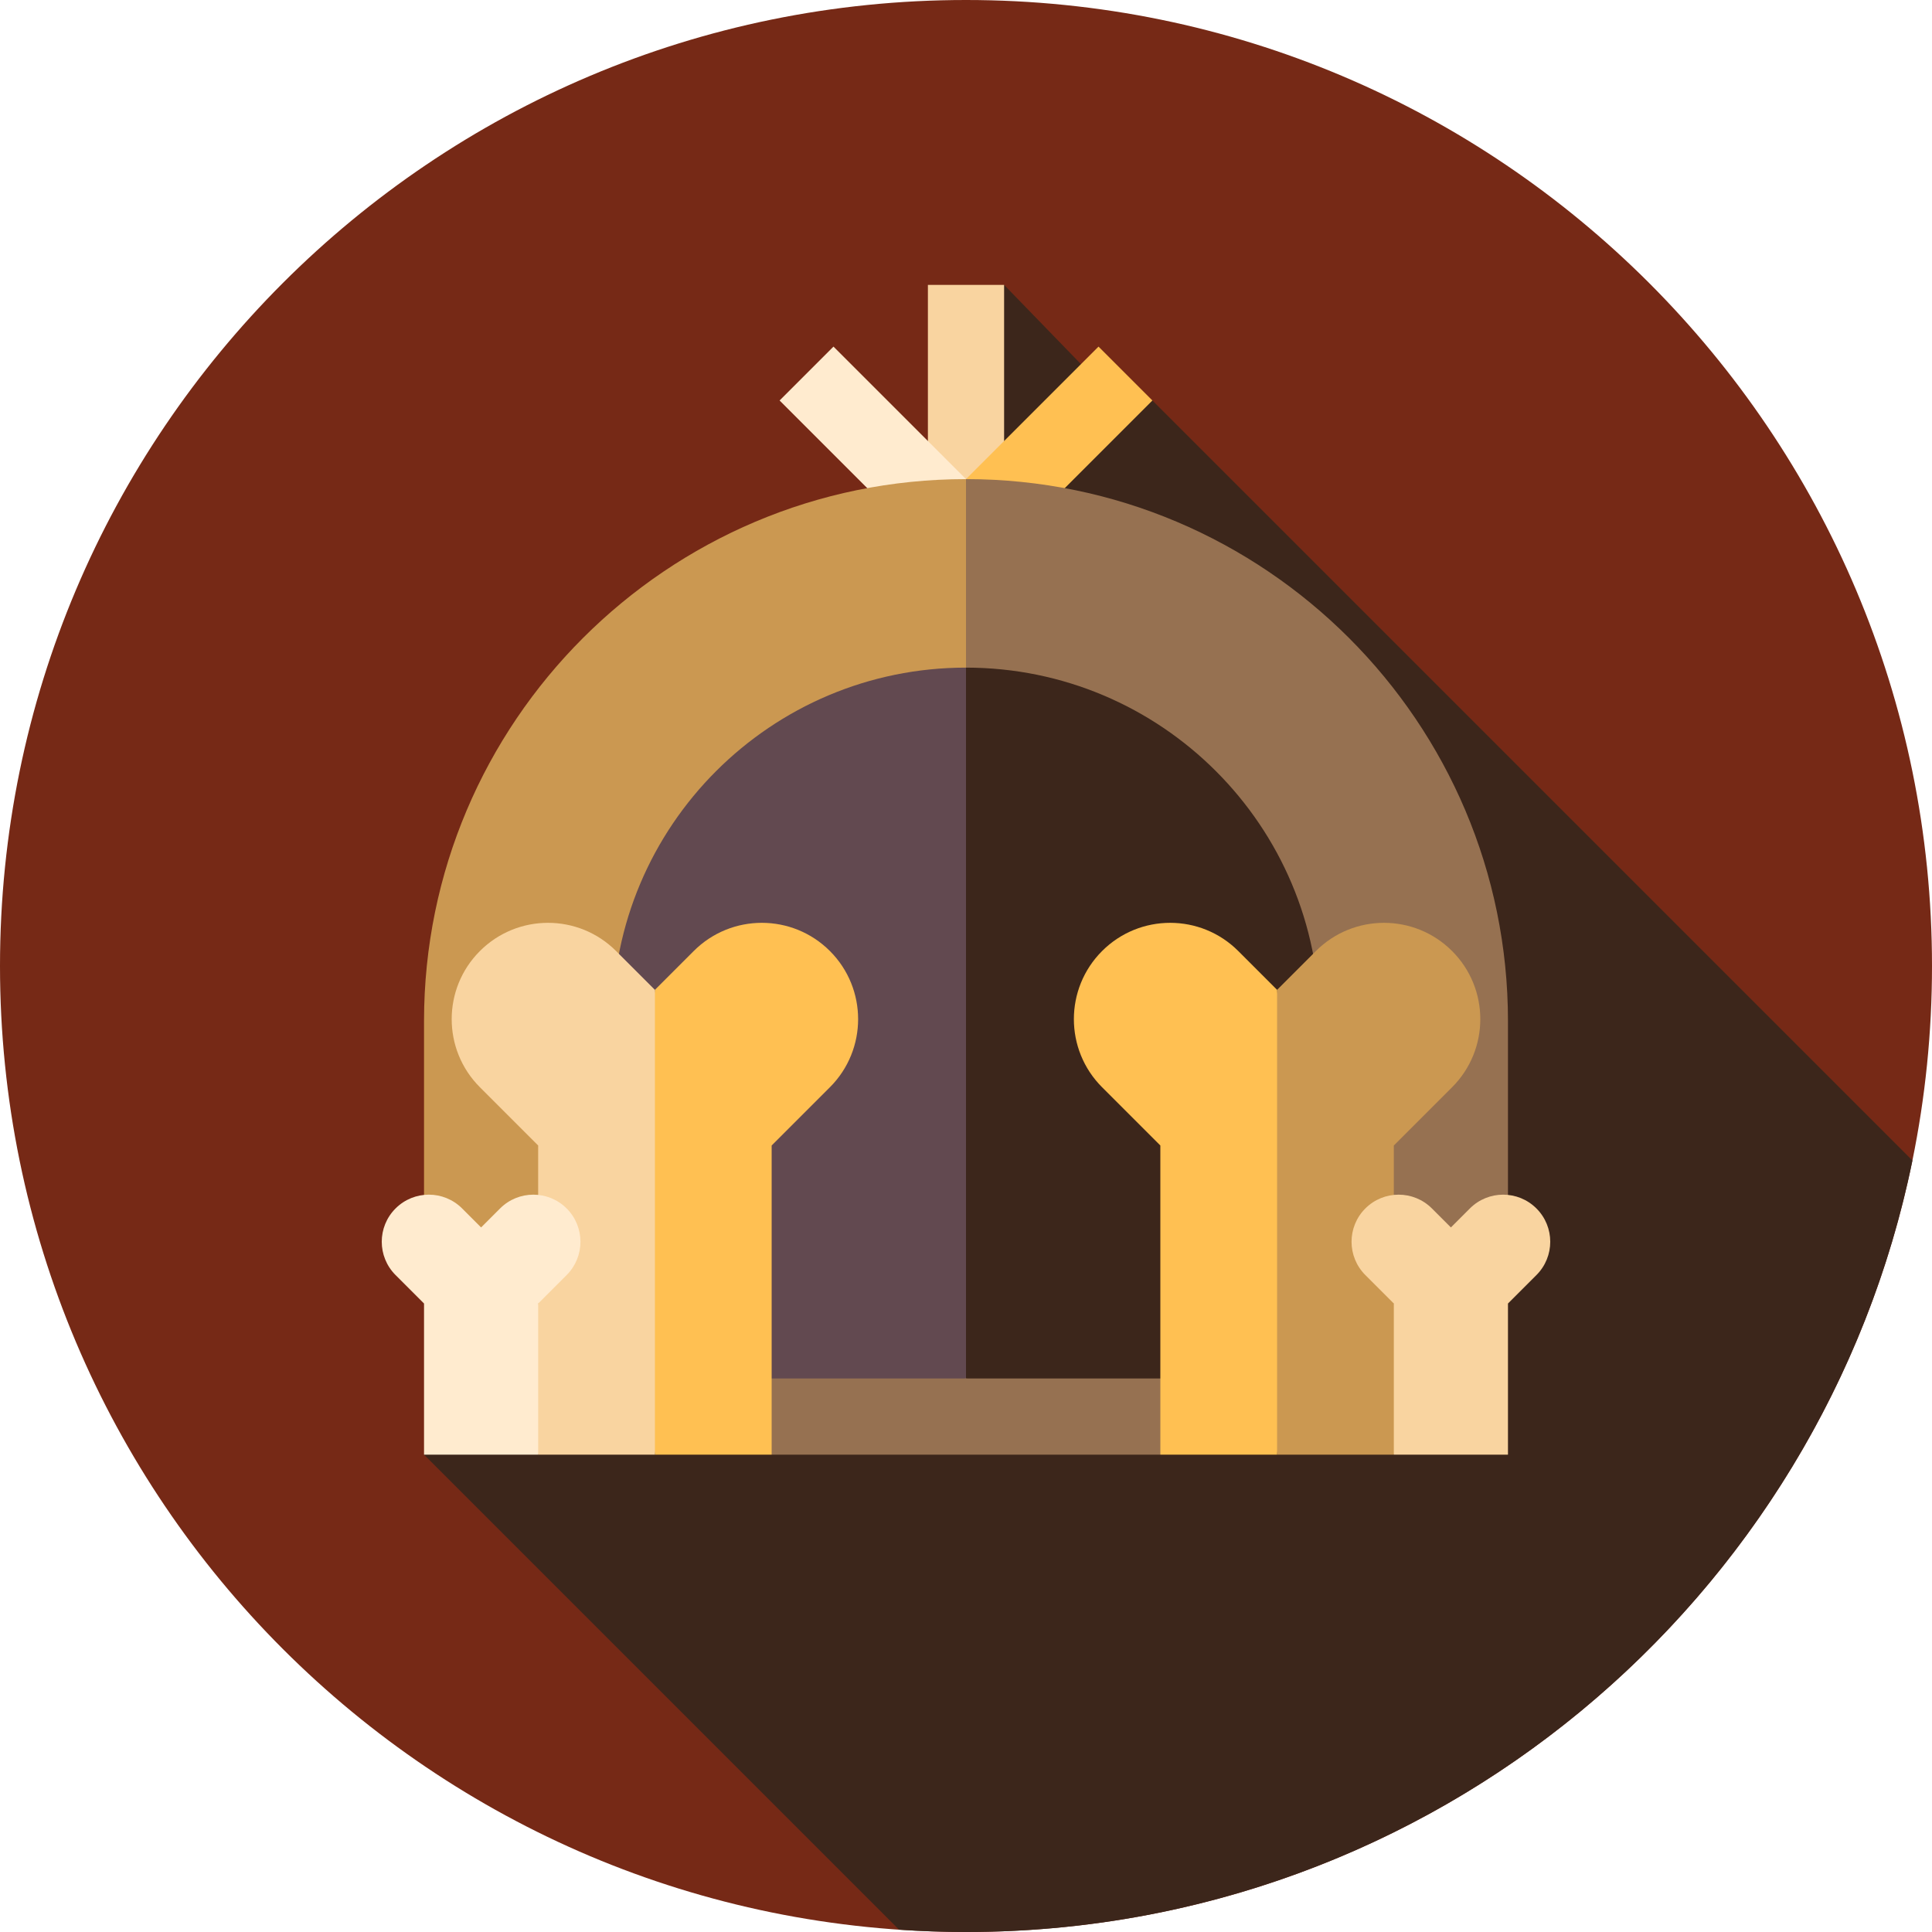 <svg height="512pt" viewBox="0 0 512 512" width="512pt" xmlns="http://www.w3.org/2000/svg"><path d="m512 256c0 141.387-114.613 256-256 256s-256-114.613-256-256 114.613-256 256-256 256 114.613 256 256zm0 0" fill="#762916"/><path d="m506.809 307.543-201.41-201.41-18.93-9.633-20.371-21-20.195 41.371-133.531 268.629 125.879 125.879c5.863.398 11.781.621 17.75.621 123.73 0 226.957-87.777 250.809-204.457zm0 0" fill="#3c261b"/><path d="m245.902 75.5h20.195v61.148h-20.195zm0 0" fill="#f9d4a0"/><path d="m256 126.969-7.551 21.012-41.848-41.848 14.281-14.281zm0 0" fill="#ffebcf"/><path d="m256 126.969 7.551 21.012 41.848-41.848-14.281-14.281zm0 0" fill="#ffc052"/><path d="m399.629 270.598v46.066l-13.465 62.105-130.164-13.465-13.465-109.07 13.465-129.266c79.195 0 143.629 64.434 143.629 143.629zm0 0" fill="#967151"/><path d="m256 126.969v238.336l-130.164 13.465-13.465-62.105v-46.066c0-79.195 64.434-143.629 143.629-143.629zm0 0" fill="#cb9851"/><path d="m349.672 270.598v108.172l-93.672-13.465-6.73-84.09 6.73-104.289c51.73 0 93.672 41.941 93.672 93.672zm0 0" fill="#3c261b"/><path d="m256 176.926v188.379l-93.672 13.465v-108.172c0-51.73 41.941-93.672 93.672-93.672zm0 0" fill="#624950"/><path d="m320.383 365.305h-128.766l12.879 20.195h103.008zm0 0" fill="#967151"/><path d="m204.496 385.5v-81.93l15.441-15.441c9.965-9.969 9.965-26.125 0-36.094-9.969-9.969-26.125-9.969-36.094 0l-10.285 10.285-6.734 61.59 6.734 61.59zm0 0" fill="#ffc052"/><path d="m127.18 288.129 15.441 15.441v41.875l-6.734 20.027 6.734 20.027h30.938v-123.18l-10.289-10.285c-9.965-9.969-26.121-9.969-36.09 0s-9.969 26.125 0 36.094zm0 0" fill="#f9d4a0"/><path d="m150.172 320.254c-4.875-4.875-12.773-4.875-17.648 0l-5.027 5.027-5.027-5.027c-4.871-4.875-12.773-4.875-17.645 0-4.875 4.871-4.875 12.77 0 17.645l7.547 7.547v40.055h30.25v-40.055l7.551-7.547c4.871-4.875 4.871-12.77 0-17.645zm0 0" fill="#ffebcf"/><path d="m369.379 385.5 6.73-20.027-6.73-20.023v-41.879l15.441-15.441c9.969-9.969 9.969-26.125 0-36.094s-26.125-9.969-36.094 0l-10.285 10.285-6.73 61.59 6.73 61.59zm0 0" fill="#cb9851"/><path d="m292.062 288.129 15.441 15.441v81.93h30.938v-123.18l-10.285-10.285c-9.969-9.969-26.125-9.969-36.094 0-9.965 9.969-9.965 26.125 0 36.094zm0 0" fill="#ffc052"/><path d="m361.828 320.254c4.875-4.875 12.773-4.875 17.648 0l5.027 5.027 5.027-5.027c4.871-4.875 12.773-4.875 17.645 0 4.875 4.871 4.875 12.77 0 17.645l-7.547 7.547v40.055h-30.25v-40.055l-7.551-7.547c-4.871-4.875-4.871-12.77 0-17.645zm0 0" fill="#f9d4a0"/></svg>